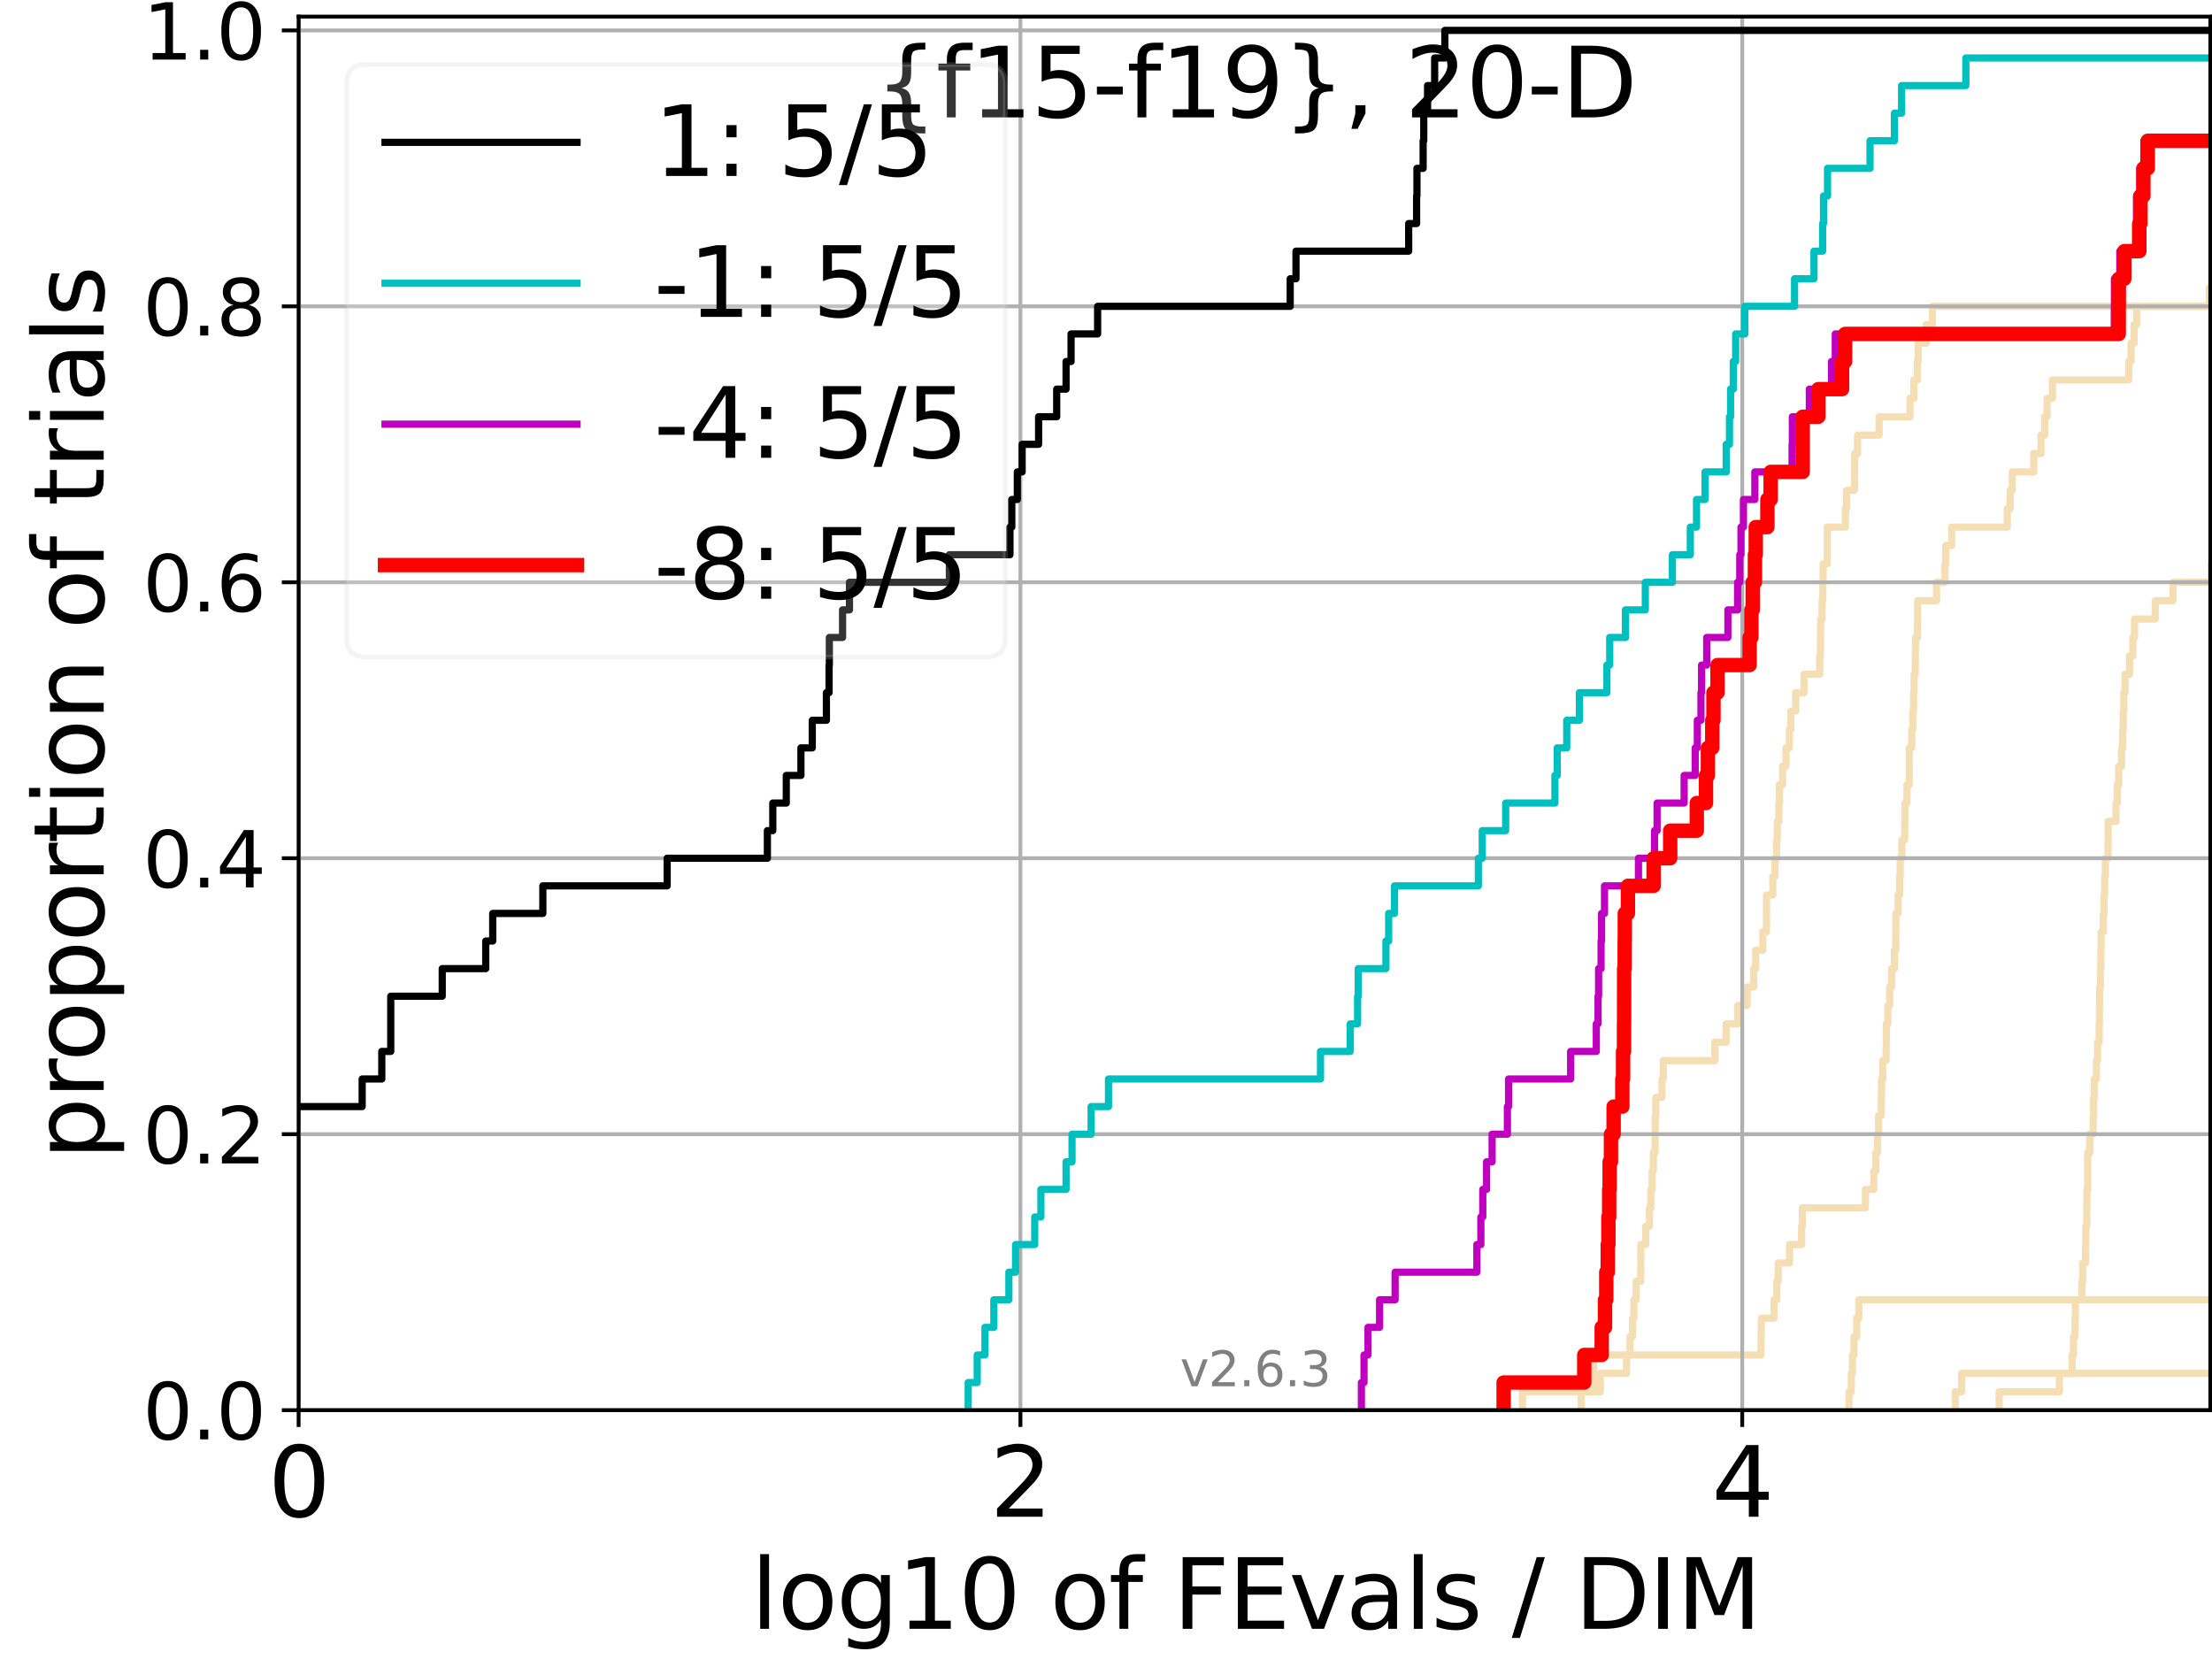 <?xml version="1.0" encoding="utf-8" standalone="no"?>
<!DOCTYPE svg PUBLIC "-//W3C//DTD SVG 1.1//EN"
  "http://www.w3.org/Graphics/SVG/1.1/DTD/svg11.dtd">
<svg xmlns:xlink="http://www.w3.org/1999/xlink" width="460.8pt" height="345.6pt" viewBox="0 0 460.8 345.6" xmlns="http://www.w3.org/2000/svg" version="1.1">
 <defs>
  <style type="text/css">*{stroke-linejoin: round; stroke-linecap: butt}</style>
 </defs>
 <g id="figure_1">
  <g id="patch_1">
   <path d="M 0 345.6 
L 460.8 345.6 
L 460.8 0 
L 0 0 
z
" style="fill: #ffffff"/>
  </g>
  <g id="axes_1">
   <g id="patch_2">
    <path d="M 62.208 293.76 
L 460.8 293.76 
L 460.8 3.456 
L 62.208 3.456 
z
" style="fill: #ffffff"/>
   </g>
   <g id="line2d_1"/>
   <g id="line2d_2"/>
   <g id="line2d_3"/>
   <g id="line2d_4"/>
   <g id="line2d_5"/>
   <g id="line2d_6"/>
   <g id="line2d_7"/>
   <g id="line2d_8"/>
   <g id="line2d_9">
    <path d="M 317.155 293.76 
L 317.155 289.928 
L 333.376 289.928 
L 333.376 286.095 
L 338.838 286.095 
L 338.838 282.263 
L 339.571 282.263 
L 339.571 278.43 
L 340.097 278.43 
L 340.097 274.598 
L 340.366 274.598 
L 340.366 270.766 
L 340.836 270.766 
L 340.836 266.933 
L 341.78 266.933 
L 341.82 259.268 
L 342.829 259.268 
L 342.829 255.436 
L 343.615 255.436 
L 343.615 251.604 
L 343.907 251.604 
L 343.907 247.771 
L 344.161 247.771 
L 344.161 243.939 
L 344.42 243.939 
L 344.42 240.106 
L 344.773 240.106 
L 344.819 232.442 
L 344.941 232.442 
L 344.941 228.609 
L 346.214 228.609 
L 346.214 224.777 
L 346.492 224.777 
L 346.492 220.944 
L 357.233 220.944 
L 357.233 217.112 
L 359.59 217.112 
L 359.59 213.28 
L 362.02 213.28 
L 362.02 209.447 
L 363.962 209.447 
L 363.962 205.615 
L 365.337 205.615 
L 365.337 201.782 
L 365.747 201.782 
L 365.747 197.95 
L 367.229 197.95 
L 367.229 194.118 
L 367.984 194.118 
L 368.001 186.453 
L 369.301 186.453 
L 369.301 182.621 
L 369.758 182.621 
L 369.758 178.788 
L 370.097 178.788 
L 370.097 174.956 
L 370.238 174.956 
L 370.238 171.123 
L 370.567 171.123 
L 370.567 167.291 
L 370.691 167.291 
L 370.691 163.459 
L 371.341 163.459 
L 371.341 159.626 
L 372.062 159.626 
L 372.062 155.794 
L 372.765 155.794 
L 372.765 151.961 
L 373.067 151.961 
L 373.067 148.129 
L 374.077 148.129 
L 374.077 144.297 
L 375.809 144.297 
L 375.809 140.464 
L 379.075 140.464 
L 379.075 136.632 
L 379.215 136.632 
L 379.288 128.967 
L 379.57 128.967 
L 379.57 125.135 
L 379.722 125.135 
L 379.811 117.47 
L 380.645 117.47 
L 380.665 109.805 
L 384.423 109.805 
L 384.423 105.973 
L 384.677 105.973 
L 384.677 102.14 
L 386.311 102.14 
L 386.384 94.475 
L 386.965 94.475 
L 386.965 90.643 
L 391.447 90.643 
L 391.447 86.811 
L 397.888 86.811 
L 397.888 82.978 
L 398.705 82.978 
L 398.705 79.146 
L 399.404 79.146 
L 399.404 75.313 
L 399.582 75.313 
L 399.582 71.481 
L 401.262 71.481 
L 401.262 67.649 
L 402.554 67.649 
L 402.554 63.816 
L 460.213 63.816 
L 460.213 59.984 
L 461.8 59.984 
L 461.8 59.984 
" clip-path="url(#p96690a4097)" style="fill: none; stroke: #f5deb3; stroke-width: 1.5; stroke-linecap: square"/>
   </g>
   <g id="line2d_10"/>
   <g id="line2d_11"/>
   <g id="line2d_12"/>
   <g id="line2d_13"/>
   <g id="line2d_14"/>
   <g id="line2d_15"/>
   <g id="line2d_16"/>
   <g id="line2d_17"/>
   <g id="line2d_18"/>
   <g id="line2d_19"/>
   <g id="line2d_20"/>
   <g id="line2d_21"/>
   <g id="line2d_22"/>
   <g id="line2d_23"/>
   <g id="line2d_24">
    <path d="M 329.397 293.76 
L 329.397 289.928 
L 332.006 289.928 
L 332.039 282.263 
L 366.827 282.263 
L 366.937 274.598 
L 369.561 274.598 
L 369.561 270.766 
L 370.148 270.766 
L 370.148 266.933 
L 370.43 266.933 
L 370.43 263.101 
L 372.793 263.101 
L 372.793 259.268 
L 375.304 259.268 
L 375.304 255.436 
L 375.455 255.436 
L 375.455 251.604 
L 388.602 251.604 
L 388.602 247.771 
L 390.356 247.771 
L 390.356 243.939 
L 390.779 243.939 
L 390.779 240.106 
L 391.114 240.106 
L 391.114 236.274 
L 391.34 236.274 
L 391.34 232.442 
L 391.884 232.442 
L 391.958 224.777 
L 392.207 224.777 
L 392.207 220.944 
L 392.897 220.944 
L 392.969 213.28 
L 393.273 213.28 
L 393.273 209.447 
L 393.648 209.447 
L 393.648 205.615 
L 394.068 205.615 
L 394.068 201.782 
L 394.649 201.782 
L 394.649 197.95 
L 394.916 197.95 
L 394.949 190.285 
L 395.413 190.285 
L 395.413 186.453 
L 395.725 186.453 
L 395.725 182.621 
L 395.838 182.621 
L 395.838 178.788 
L 396.195 178.788 
L 396.195 174.956 
L 396.777 174.956 
L 396.849 167.291 
L 397.243 167.291 
L 397.243 163.459 
L 397.729 163.459 
L 397.736 155.794 
L 398.249 155.794 
L 398.249 151.961 
L 398.472 151.961 
L 398.472 148.129 
L 398.638 148.129 
L 398.638 144.297 
L 398.751 144.297 
L 398.751 140.464 
L 398.969 140.464 
L 399.038 132.799 
L 399.435 132.799 
L 399.477 125.135 
L 403.421 125.135 
L 403.421 121.302 
L 405.157 121.302 
L 405.157 117.47 
L 405.335 117.47 
L 405.335 113.637 
L 406.583 113.637 
L 406.583 109.805 
L 418.145 109.805 
L 418.145 105.973 
L 418.742 105.973 
L 418.742 102.14 
L 419.199 102.14 
L 419.199 98.308 
L 423.66 98.308 
L 423.66 94.475 
L 425.185 94.475 
L 425.185 90.643 
L 425.935 90.643 
L 425.935 86.811 
L 426.452 86.811 
L 426.452 82.978 
L 427.551 82.978 
L 427.551 79.146 
L 443.463 79.146 
L 443.463 75.313 
L 443.936 75.313 
L 443.936 71.481 
L 444.566 71.481 
L 444.566 67.649 
L 445.118 67.649 
L 445.118 63.816 
L 461.8 63.816 
L 461.8 63.816 
" clip-path="url(#p96690a4097)" style="fill: none; stroke: #f5deb3; stroke-width: 1.5; stroke-linecap: square"/>
   </g>
   <g id="line2d_25">
    <path d="M 385.181 293.76 
L 385.181 289.928 
L 385.663 289.928 
L 385.663 286.095 
L 385.9 286.095 
L 385.9 282.263 
L 386.225 282.263 
L 386.225 278.43 
L 386.783 278.43 
L 386.783 274.598 
L 387.217 274.598 
L 387.217 270.766 
L 387.217 270.766 
L 387.217 270.766 
L 460.8 270.766 
" clip-path="url(#p96690a4097)" style="fill: none; stroke: #f5deb3; stroke-width: 1.5; stroke-linecap: square"/>
   </g>
   <g id="line2d_26">
    <path d="M 416.457 293.76 
L 416.457 289.928 
L 429.004 289.928 
L 429.004 286.095 
L 429.004 286.095 
L 429.004 286.095 
L 460.8 286.095 
" clip-path="url(#p96690a4097)" style="fill: none; stroke: #f5deb3; stroke-width: 1.5; stroke-linecap: square"/>
   </g>
   <g id="line2d_27"/>
   <g id="line2d_28">
    <path d="M 407.312 293.76 
L 407.312 289.928 
L 408.64 289.928 
L 408.64 286.095 
L 431.667 286.095 
L 431.667 282.263 
L 431.953 282.263 
L 431.953 278.43 
L 432.252 278.43 
L 432.252 274.598 
L 432.345 274.598 
L 432.345 270.766 
L 433.678 270.766 
L 433.678 266.933 
L 433.861 266.933 
L 433.861 263.101 
L 434.45 263.101 
L 434.45 259.268 
L 434.519 259.268 
L 434.519 255.436 
L 434.7 255.436 
L 434.7 251.604 
L 434.737 251.604 
L 434.737 247.771 
L 434.919 247.771 
L 434.919 243.939 
L 434.921 243.939 
L 434.921 240.106 
L 435.339 240.106 
L 435.339 236.274 
L 436.045 236.274 
L 436.045 232.442 
L 436.128 232.442 
L 436.128 228.609 
L 436.27 228.609 
L 436.27 224.777 
L 436.717 224.777 
L 436.717 220.944 
L 436.97 220.944 
L 436.97 217.112 
L 437.29 217.112 
L 437.29 213.28 
L 437.356 213.28 
L 437.356 209.447 
L 437.39 209.447 
L 437.39 205.615 
L 437.552 205.615 
L 437.552 201.782 
L 437.643 201.782 
L 437.643 197.95 
L 437.695 197.95 
L 437.695 194.118 
L 438.154 194.118 
L 438.154 190.285 
L 438.311 190.285 
L 438.311 186.453 
L 438.441 186.453 
L 438.441 182.621 
L 438.586 182.621 
L 438.586 178.788 
L 439.139 178.788 
L 439.139 174.956 
L 439.161 174.956 
L 439.161 171.123 
L 440.813 171.123 
L 440.813 167.291 
L 441.061 167.291 
L 441.061 163.459 
L 441.354 163.459 
L 441.354 159.626 
L 441.974 159.626 
L 441.974 155.794 
L 442.187 155.794 
L 442.187 151.961 
L 442.309 151.961 
L 442.309 148.129 
L 442.428 148.129 
L 442.428 144.297 
L 442.687 144.297 
L 442.687 140.464 
L 443.62 140.464 
L 443.62 136.632 
L 444.305 136.632 
L 444.305 132.799 
L 444.668 132.799 
L 444.668 128.967 
L 448.966 128.967 
L 448.966 125.135 
L 452.663 125.135 
L 452.663 121.302 
L 460.661 121.302 
L 460.661 117.47 
L 461.8 117.47 
" clip-path="url(#p96690a4097)" style="fill: none; stroke: #f5deb3; stroke-width: 1.5; stroke-linecap: square"/>
   </g>
   <g id="line2d_29"/>
   <g id="line2d_30"/>
   <g id="matplotlib.axis_1">
    <g id="xtick_1">
     <g id="line2d_31">
      <path d="M 62.208 293.76 
L 62.208 3.456 
" clip-path="url(#p96690a4097)" style="fill: none; stroke: #b0b0b0; stroke-width: 0.8; stroke-linecap: square"/>
     </g>
     <g id="line2d_32">
      <defs>
       <path id="md4d5a7dea9" d="M 0 0 
L 0 3.5 
" style="stroke: #000000; stroke-width: 0.8"/>
      </defs>
      <g>
       <use xlink:href="#md4d5a7dea9" x="62.208" y="293.76" style="stroke: #000000; stroke-width: 0.8"/>
      </g>
     </g>
     <g id="text_1">
      <!-- 0 -->
      <g transform="translate(55.846 315.957)scale(0.2 -0.2)">
       <defs>
        <path id="DejaVuSans-30" d="M 2034 4250 
Q 1547 4250 1301 3770 
Q 1056 3291 1056 2328 
Q 1056 1369 1301 889 
Q 1547 409 2034 409 
Q 2525 409 2770 889 
Q 3016 1369 3016 2328 
Q 3016 3291 2770 3770 
Q 2525 4250 2034 4250 
z
M 2034 4750 
Q 2819 4750 3233 4129 
Q 3647 3509 3647 2328 
Q 3647 1150 3233 529 
Q 2819 -91 2034 -91 
Q 1250 -91 836 529 
Q 422 1150 422 2328 
Q 422 3509 836 4129 
Q 1250 4750 2034 4750 
z
" transform="scale(0.016)"/>
       </defs>
       <use xlink:href="#DejaVuSans-30"/>
      </g>
     </g>
    </g>
    <g id="xtick_2">
     <g id="line2d_33">
      <path d="M 212.572 293.76 
L 212.572 3.456 
" clip-path="url(#p96690a4097)" style="fill: none; stroke: #b0b0b0; stroke-width: 0.8; stroke-linecap: square"/>
     </g>
     <g id="line2d_34">
      <g>
       <use xlink:href="#md4d5a7dea9" x="212.572" y="293.76" style="stroke: #000000; stroke-width: 0.8"/>
      </g>
     </g>
     <g id="text_2">
      <!-- 2 -->
      <g transform="translate(206.21 315.957)scale(0.2 -0.2)">
       <defs>
        <path id="DejaVuSans-32" d="M 1228 531 
L 3431 531 
L 3431 0 
L 469 0 
L 469 531 
Q 828 903 1448 1529 
Q 2069 2156 2228 2338 
Q 2531 2678 2651 2914 
Q 2772 3150 2772 3378 
Q 2772 3750 2511 3984 
Q 2250 4219 1831 4219 
Q 1534 4219 1204 4116 
Q 875 4013 500 3803 
L 500 4441 
Q 881 4594 1212 4672 
Q 1544 4750 1819 4750 
Q 2544 4750 2975 4387 
Q 3406 4025 3406 3419 
Q 3406 3131 3298 2873 
Q 3191 2616 2906 2266 
Q 2828 2175 2409 1742 
Q 1991 1309 1228 531 
z
" transform="scale(0.016)"/>
       </defs>
       <use xlink:href="#DejaVuSans-32"/>
      </g>
     </g>
    </g>
    <g id="xtick_3">
     <g id="line2d_35">
      <path d="M 362.937 293.76 
L 362.937 3.456 
" clip-path="url(#p96690a4097)" style="fill: none; stroke: #b0b0b0; stroke-width: 0.8; stroke-linecap: square"/>
     </g>
     <g id="line2d_36">
      <g>
       <use xlink:href="#md4d5a7dea9" x="362.937" y="293.76" style="stroke: #000000; stroke-width: 0.8"/>
      </g>
     </g>
     <g id="text_3">
      <!-- 4 -->
      <g transform="translate(356.574 315.957)scale(0.2 -0.2)">
       <defs>
        <path id="DejaVuSans-34" d="M 2419 4116 
L 825 1625 
L 2419 1625 
L 2419 4116 
z
M 2253 4666 
L 3047 4666 
L 3047 1625 
L 3713 1625 
L 3713 1100 
L 3047 1100 
L 3047 0 
L 2419 0 
L 2419 1100 
L 313 1100 
L 313 1709 
L 2253 4666 
z
" transform="scale(0.016)"/>
       </defs>
       <use xlink:href="#DejaVuSans-34"/>
      </g>
     </g>
    </g>
    <g id="text_4">
     <!-- log10 of FEvals / DIM -->
     <g transform="translate(156.431 339.313)scale(0.2 -0.2)">
      <defs>
       <path id="DejaVuSans-6c" d="M 603 4863 
L 1178 4863 
L 1178 0 
L 603 0 
L 603 4863 
z
" transform="scale(0.016)"/>
       <path id="DejaVuSans-6f" d="M 1959 3097 
Q 1497 3097 1228 2736 
Q 959 2375 959 1747 
Q 959 1119 1226 758 
Q 1494 397 1959 397 
Q 2419 397 2687 759 
Q 2956 1122 2956 1747 
Q 2956 2369 2687 2733 
Q 2419 3097 1959 3097 
z
M 1959 3584 
Q 2709 3584 3137 3096 
Q 3566 2609 3566 1747 
Q 3566 888 3137 398 
Q 2709 -91 1959 -91 
Q 1206 -91 779 398 
Q 353 888 353 1747 
Q 353 2609 779 3096 
Q 1206 3584 1959 3584 
z
" transform="scale(0.016)"/>
       <path id="DejaVuSans-67" d="M 2906 1791 
Q 2906 2416 2648 2759 
Q 2391 3103 1925 3103 
Q 1463 3103 1205 2759 
Q 947 2416 947 1791 
Q 947 1169 1205 825 
Q 1463 481 1925 481 
Q 2391 481 2648 825 
Q 2906 1169 2906 1791 
z
M 3481 434 
Q 3481 -459 3084 -895 
Q 2688 -1331 1869 -1331 
Q 1566 -1331 1297 -1286 
Q 1028 -1241 775 -1147 
L 775 -588 
Q 1028 -725 1275 -790 
Q 1522 -856 1778 -856 
Q 2344 -856 2625 -561 
Q 2906 -266 2906 331 
L 2906 616 
Q 2728 306 2450 153 
Q 2172 0 1784 0 
Q 1141 0 747 490 
Q 353 981 353 1791 
Q 353 2603 747 3093 
Q 1141 3584 1784 3584 
Q 2172 3584 2450 3431 
Q 2728 3278 2906 2969 
L 2906 3500 
L 3481 3500 
L 3481 434 
z
" transform="scale(0.016)"/>
       <path id="DejaVuSans-31" d="M 794 531 
L 1825 531 
L 1825 4091 
L 703 3866 
L 703 4441 
L 1819 4666 
L 2450 4666 
L 2450 531 
L 3481 531 
L 3481 0 
L 794 0 
L 794 531 
z
" transform="scale(0.016)"/>
       <path id="DejaVuSans-20" transform="scale(0.016)"/>
       <path id="DejaVuSans-66" d="M 2375 4863 
L 2375 4384 
L 1825 4384 
Q 1516 4384 1395 4259 
Q 1275 4134 1275 3809 
L 1275 3500 
L 2222 3500 
L 2222 3053 
L 1275 3053 
L 1275 0 
L 697 0 
L 697 3053 
L 147 3053 
L 147 3500 
L 697 3500 
L 697 3744 
Q 697 4328 969 4595 
Q 1241 4863 1831 4863 
L 2375 4863 
z
" transform="scale(0.016)"/>
       <path id="DejaVuSans-46" d="M 628 4666 
L 3309 4666 
L 3309 4134 
L 1259 4134 
L 1259 2759 
L 3109 2759 
L 3109 2228 
L 1259 2228 
L 1259 0 
L 628 0 
L 628 4666 
z
" transform="scale(0.016)"/>
       <path id="DejaVuSans-45" d="M 628 4666 
L 3578 4666 
L 3578 4134 
L 1259 4134 
L 1259 2753 
L 3481 2753 
L 3481 2222 
L 1259 2222 
L 1259 531 
L 3634 531 
L 3634 0 
L 628 0 
L 628 4666 
z
" transform="scale(0.016)"/>
       <path id="DejaVuSans-76" d="M 191 3500 
L 800 3500 
L 1894 563 
L 2988 3500 
L 3597 3500 
L 2284 0 
L 1503 0 
L 191 3500 
z
" transform="scale(0.016)"/>
       <path id="DejaVuSans-61" d="M 2194 1759 
Q 1497 1759 1228 1600 
Q 959 1441 959 1056 
Q 959 750 1161 570 
Q 1363 391 1709 391 
Q 2188 391 2477 730 
Q 2766 1069 2766 1631 
L 2766 1759 
L 2194 1759 
z
M 3341 1997 
L 3341 0 
L 2766 0 
L 2766 531 
Q 2569 213 2275 61 
Q 1981 -91 1556 -91 
Q 1019 -91 701 211 
Q 384 513 384 1019 
Q 384 1609 779 1909 
Q 1175 2209 1959 2209 
L 2766 2209 
L 2766 2266 
Q 2766 2663 2505 2880 
Q 2244 3097 1772 3097 
Q 1472 3097 1187 3025 
Q 903 2953 641 2809 
L 641 3341 
Q 956 3463 1253 3523 
Q 1550 3584 1831 3584 
Q 2591 3584 2966 3190 
Q 3341 2797 3341 1997 
z
" transform="scale(0.016)"/>
       <path id="DejaVuSans-73" d="M 2834 3397 
L 2834 2853 
Q 2591 2978 2328 3040 
Q 2066 3103 1784 3103 
Q 1356 3103 1142 2972 
Q 928 2841 928 2578 
Q 928 2378 1081 2264 
Q 1234 2150 1697 2047 
L 1894 2003 
Q 2506 1872 2764 1633 
Q 3022 1394 3022 966 
Q 3022 478 2636 193 
Q 2250 -91 1575 -91 
Q 1294 -91 989 -36 
Q 684 19 347 128 
L 347 722 
Q 666 556 975 473 
Q 1284 391 1588 391 
Q 1994 391 2212 530 
Q 2431 669 2431 922 
Q 2431 1156 2273 1281 
Q 2116 1406 1581 1522 
L 1381 1569 
Q 847 1681 609 1914 
Q 372 2147 372 2553 
Q 372 3047 722 3315 
Q 1072 3584 1716 3584 
Q 2034 3584 2315 3537 
Q 2597 3491 2834 3397 
z
" transform="scale(0.016)"/>
       <path id="DejaVuSans-2f" d="M 1625 4666 
L 2156 4666 
L 531 -594 
L 0 -594 
L 1625 4666 
z
" transform="scale(0.016)"/>
       <path id="DejaVuSans-44" d="M 1259 4147 
L 1259 519 
L 2022 519 
Q 2988 519 3436 956 
Q 3884 1394 3884 2338 
Q 3884 3275 3436 3711 
Q 2988 4147 2022 4147 
L 1259 4147 
z
M 628 4666 
L 1925 4666 
Q 3281 4666 3915 4102 
Q 4550 3538 4550 2338 
Q 4550 1131 3912 565 
Q 3275 0 1925 0 
L 628 0 
L 628 4666 
z
" transform="scale(0.016)"/>
       <path id="DejaVuSans-49" d="M 628 4666 
L 1259 4666 
L 1259 0 
L 628 0 
L 628 4666 
z
" transform="scale(0.016)"/>
       <path id="DejaVuSans-4d" d="M 628 4666 
L 1569 4666 
L 2759 1491 
L 3956 4666 
L 4897 4666 
L 4897 0 
L 4281 0 
L 4281 4097 
L 3078 897 
L 2444 897 
L 1241 4097 
L 1241 0 
L 628 0 
L 628 4666 
z
" transform="scale(0.016)"/>
      </defs>
      <use xlink:href="#DejaVuSans-6c"/>
      <use xlink:href="#DejaVuSans-6f" x="27.783"/>
      <use xlink:href="#DejaVuSans-67" x="88.965"/>
      <use xlink:href="#DejaVuSans-31" x="152.441"/>
      <use xlink:href="#DejaVuSans-30" x="216.064"/>
      <use xlink:href="#DejaVuSans-20" x="279.688"/>
      <use xlink:href="#DejaVuSans-6f" x="311.475"/>
      <use xlink:href="#DejaVuSans-66" x="372.656"/>
      <use xlink:href="#DejaVuSans-20" x="407.861"/>
      <use xlink:href="#DejaVuSans-46" x="439.648"/>
      <use xlink:href="#DejaVuSans-45" x="497.168"/>
      <use xlink:href="#DejaVuSans-76" x="560.352"/>
      <use xlink:href="#DejaVuSans-61" x="619.531"/>
      <use xlink:href="#DejaVuSans-6c" x="680.811"/>
      <use xlink:href="#DejaVuSans-73" x="708.594"/>
      <use xlink:href="#DejaVuSans-20" x="760.693"/>
      <use xlink:href="#DejaVuSans-2f" x="792.48"/>
      <use xlink:href="#DejaVuSans-20" x="826.172"/>
      <use xlink:href="#DejaVuSans-44" x="857.959"/>
      <use xlink:href="#DejaVuSans-49" x="934.961"/>
      <use xlink:href="#DejaVuSans-4d" x="964.453"/>
     </g>
    </g>
   </g>
   <g id="matplotlib.axis_2">
    <g id="ytick_1">
     <g id="line2d_37">
      <path d="M 62.208 293.76 
L 460.8 293.76 
" clip-path="url(#p96690a4097)" style="fill: none; stroke: #b0b0b0; stroke-width: 0.8; stroke-linecap: square"/>
     </g>
     <g id="line2d_38">
      <defs>
       <path id="m6120a6fbbf" d="M 0 0 
L -3.5 0 
" style="stroke: #000000; stroke-width: 0.8"/>
      </defs>
      <g>
       <use xlink:href="#m6120a6fbbf" x="62.208" y="293.76" style="stroke: #000000; stroke-width: 0.8"/>
      </g>
     </g>
     <g id="text_5">
      <!-- 0.0 -->
      <g transform="translate(29.763 299.839)scale(0.16 -0.16)">
       <defs>
        <path id="DejaVuSans-2e" d="M 684 794 
L 1344 794 
L 1344 0 
L 684 0 
L 684 794 
z
" transform="scale(0.016)"/>
       </defs>
       <use xlink:href="#DejaVuSans-30"/>
       <use xlink:href="#DejaVuSans-2e" x="63.623"/>
       <use xlink:href="#DejaVuSans-30" x="95.41"/>
      </g>
     </g>
    </g>
    <g id="ytick_2">
     <g id="line2d_39">
      <path d="M 62.208 236.274 
L 460.8 236.274 
" clip-path="url(#p96690a4097)" style="fill: none; stroke: #b0b0b0; stroke-width: 0.8; stroke-linecap: square"/>
     </g>
     <g id="line2d_40">
      <g>
       <use xlink:href="#m6120a6fbbf" x="62.208" y="236.274" style="stroke: #000000; stroke-width: 0.8"/>
      </g>
     </g>
     <g id="text_6">
      <!-- 0.2 -->
      <g transform="translate(29.763 242.353)scale(0.16 -0.16)">
       <use xlink:href="#DejaVuSans-30"/>
       <use xlink:href="#DejaVuSans-2e" x="63.623"/>
       <use xlink:href="#DejaVuSans-32" x="95.41"/>
      </g>
     </g>
    </g>
    <g id="ytick_3">
     <g id="line2d_41">
      <path d="M 62.208 178.788 
L 460.8 178.788 
" clip-path="url(#p96690a4097)" style="fill: none; stroke: #b0b0b0; stroke-width: 0.8; stroke-linecap: square"/>
     </g>
     <g id="line2d_42">
      <g>
       <use xlink:href="#m6120a6fbbf" x="62.208" y="178.788" style="stroke: #000000; stroke-width: 0.8"/>
      </g>
     </g>
     <g id="text_7">
      <!-- 0.4 -->
      <g transform="translate(29.763 184.867)scale(0.16 -0.16)">
       <use xlink:href="#DejaVuSans-30"/>
       <use xlink:href="#DejaVuSans-2e" x="63.623"/>
       <use xlink:href="#DejaVuSans-34" x="95.41"/>
      </g>
     </g>
    </g>
    <g id="ytick_4">
     <g id="line2d_43">
      <path d="M 62.208 121.302 
L 460.8 121.302 
" clip-path="url(#p96690a4097)" style="fill: none; stroke: #b0b0b0; stroke-width: 0.8; stroke-linecap: square"/>
     </g>
     <g id="line2d_44">
      <g>
       <use xlink:href="#m6120a6fbbf" x="62.208" y="121.302" style="stroke: #000000; stroke-width: 0.8"/>
      </g>
     </g>
     <g id="text_8">
      <!-- 0.6 -->
      <g transform="translate(29.763 127.381)scale(0.16 -0.16)">
       <defs>
        <path id="DejaVuSans-36" d="M 2113 2584 
Q 1688 2584 1439 2293 
Q 1191 2003 1191 1497 
Q 1191 994 1439 701 
Q 1688 409 2113 409 
Q 2538 409 2786 701 
Q 3034 994 3034 1497 
Q 3034 2003 2786 2293 
Q 2538 2584 2113 2584 
z
M 3366 4563 
L 3366 3988 
Q 3128 4100 2886 4159 
Q 2644 4219 2406 4219 
Q 1781 4219 1451 3797 
Q 1122 3375 1075 2522 
Q 1259 2794 1537 2939 
Q 1816 3084 2150 3084 
Q 2853 3084 3261 2657 
Q 3669 2231 3669 1497 
Q 3669 778 3244 343 
Q 2819 -91 2113 -91 
Q 1303 -91 875 529 
Q 447 1150 447 2328 
Q 447 3434 972 4092 
Q 1497 4750 2381 4750 
Q 2619 4750 2861 4703 
Q 3103 4656 3366 4563 
z
" transform="scale(0.016)"/>
       </defs>
       <use xlink:href="#DejaVuSans-30"/>
       <use xlink:href="#DejaVuSans-2e" x="63.623"/>
       <use xlink:href="#DejaVuSans-36" x="95.41"/>
      </g>
     </g>
    </g>
    <g id="ytick_5">
     <g id="line2d_45">
      <path d="M 62.208 63.816 
L 460.8 63.816 
" clip-path="url(#p96690a4097)" style="fill: none; stroke: #b0b0b0; stroke-width: 0.8; stroke-linecap: square"/>
     </g>
     <g id="line2d_46">
      <g>
       <use xlink:href="#m6120a6fbbf" x="62.208" y="63.816" style="stroke: #000000; stroke-width: 0.8"/>
      </g>
     </g>
     <g id="text_9">
      <!-- 0.8 -->
      <g transform="translate(29.763 69.895)scale(0.16 -0.16)">
       <defs>
        <path id="DejaVuSans-38" d="M 2034 2216 
Q 1584 2216 1326 1975 
Q 1069 1734 1069 1313 
Q 1069 891 1326 650 
Q 1584 409 2034 409 
Q 2484 409 2743 651 
Q 3003 894 3003 1313 
Q 3003 1734 2745 1975 
Q 2488 2216 2034 2216 
z
M 1403 2484 
Q 997 2584 770 2862 
Q 544 3141 544 3541 
Q 544 4100 942 4425 
Q 1341 4750 2034 4750 
Q 2731 4750 3128 4425 
Q 3525 4100 3525 3541 
Q 3525 3141 3298 2862 
Q 3072 2584 2669 2484 
Q 3125 2378 3379 2068 
Q 3634 1759 3634 1313 
Q 3634 634 3220 271 
Q 2806 -91 2034 -91 
Q 1263 -91 848 271 
Q 434 634 434 1313 
Q 434 1759 690 2068 
Q 947 2378 1403 2484 
z
M 1172 3481 
Q 1172 3119 1398 2916 
Q 1625 2713 2034 2713 
Q 2441 2713 2670 2916 
Q 2900 3119 2900 3481 
Q 2900 3844 2670 4047 
Q 2441 4250 2034 4250 
Q 1625 4250 1398 4047 
Q 1172 3844 1172 3481 
z
" transform="scale(0.016)"/>
       </defs>
       <use xlink:href="#DejaVuSans-30"/>
       <use xlink:href="#DejaVuSans-2e" x="63.623"/>
       <use xlink:href="#DejaVuSans-38" x="95.41"/>
      </g>
     </g>
    </g>
    <g id="ytick_6">
     <g id="line2d_47">
      <path d="M 62.208 6.33 
L 460.8 6.33 
" clip-path="url(#p96690a4097)" style="fill: none; stroke: #b0b0b0; stroke-width: 0.8; stroke-linecap: square"/>
     </g>
     <g id="line2d_48">
      <g>
       <use xlink:href="#m6120a6fbbf" x="62.208" y="6.33" style="stroke: #000000; stroke-width: 0.8"/>
      </g>
     </g>
     <g id="text_10">
      <!-- 1.0 -->
      <g transform="translate(29.763 12.409)scale(0.16 -0.16)">
       <use xlink:href="#DejaVuSans-31"/>
       <use xlink:href="#DejaVuSans-2e" x="63.623"/>
       <use xlink:href="#DejaVuSans-30" x="95.41"/>
      </g>
     </g>
    </g>
    <g id="text_11">
     <!-- proportion of trials -->
     <g transform="translate(21.604 241.614)rotate(-90)scale(0.2 -0.2)">
      <defs>
       <path id="DejaVuSans-70" d="M 1159 525 
L 1159 -1331 
L 581 -1331 
L 581 3500 
L 1159 3500 
L 1159 2969 
Q 1341 3281 1617 3432 
Q 1894 3584 2278 3584 
Q 2916 3584 3314 3078 
Q 3713 2572 3713 1747 
Q 3713 922 3314 415 
Q 2916 -91 2278 -91 
Q 1894 -91 1617 61 
Q 1341 213 1159 525 
z
M 3116 1747 
Q 3116 2381 2855 2742 
Q 2594 3103 2138 3103 
Q 1681 3103 1420 2742 
Q 1159 2381 1159 1747 
Q 1159 1113 1420 752 
Q 1681 391 2138 391 
Q 2594 391 2855 752 
Q 3116 1113 3116 1747 
z
" transform="scale(0.016)"/>
       <path id="DejaVuSans-72" d="M 2631 2963 
Q 2534 3019 2420 3045 
Q 2306 3072 2169 3072 
Q 1681 3072 1420 2755 
Q 1159 2438 1159 1844 
L 1159 0 
L 581 0 
L 581 3500 
L 1159 3500 
L 1159 2956 
Q 1341 3275 1631 3429 
Q 1922 3584 2338 3584 
Q 2397 3584 2469 3576 
Q 2541 3569 2628 3553 
L 2631 2963 
z
" transform="scale(0.016)"/>
       <path id="DejaVuSans-74" d="M 1172 4494 
L 1172 3500 
L 2356 3500 
L 2356 3053 
L 1172 3053 
L 1172 1153 
Q 1172 725 1289 603 
Q 1406 481 1766 481 
L 2356 481 
L 2356 0 
L 1766 0 
Q 1100 0 847 248 
Q 594 497 594 1153 
L 594 3053 
L 172 3053 
L 172 3500 
L 594 3500 
L 594 4494 
L 1172 4494 
z
" transform="scale(0.016)"/>
       <path id="DejaVuSans-69" d="M 603 3500 
L 1178 3500 
L 1178 0 
L 603 0 
L 603 3500 
z
M 603 4863 
L 1178 4863 
L 1178 4134 
L 603 4134 
L 603 4863 
z
" transform="scale(0.016)"/>
       <path id="DejaVuSans-6e" d="M 3513 2113 
L 3513 0 
L 2938 0 
L 2938 2094 
Q 2938 2591 2744 2837 
Q 2550 3084 2163 3084 
Q 1697 3084 1428 2787 
Q 1159 2491 1159 1978 
L 1159 0 
L 581 0 
L 581 3500 
L 1159 3500 
L 1159 2956 
Q 1366 3272 1645 3428 
Q 1925 3584 2291 3584 
Q 2894 3584 3203 3211 
Q 3513 2838 3513 2113 
z
" transform="scale(0.016)"/>
      </defs>
      <use xlink:href="#DejaVuSans-70"/>
      <use xlink:href="#DejaVuSans-72" x="63.477"/>
      <use xlink:href="#DejaVuSans-6f" x="102.34"/>
      <use xlink:href="#DejaVuSans-70" x="163.521"/>
      <use xlink:href="#DejaVuSans-6f" x="226.998"/>
      <use xlink:href="#DejaVuSans-72" x="288.18"/>
      <use xlink:href="#DejaVuSans-74" x="329.293"/>
      <use xlink:href="#DejaVuSans-69" x="368.502"/>
      <use xlink:href="#DejaVuSans-6f" x="396.285"/>
      <use xlink:href="#DejaVuSans-6e" x="457.467"/>
      <use xlink:href="#DejaVuSans-20" x="520.846"/>
      <use xlink:href="#DejaVuSans-6f" x="552.633"/>
      <use xlink:href="#DejaVuSans-66" x="613.814"/>
      <use xlink:href="#DejaVuSans-20" x="649.02"/>
      <use xlink:href="#DejaVuSans-74" x="680.807"/>
      <use xlink:href="#DejaVuSans-72" x="720.016"/>
      <use xlink:href="#DejaVuSans-69" x="761.129"/>
      <use xlink:href="#DejaVuSans-61" x="788.912"/>
      <use xlink:href="#DejaVuSans-6c" x="850.191"/>
      <use xlink:href="#DejaVuSans-73" x="877.975"/>
     </g>
    </g>
   </g>
   <g id="line2d_49">
    <path d="M -1 230.525 
L 75.447 230.525 
L 75.447 224.777 
L 79.534 224.777 
L 79.534 219.028 
L 81.4 219.028 
L 81.4 213.28 
L 81.4 213.28 
L 81.4 207.531 
L 92.126 207.531 
L 92.126 201.782 
L 101.191 201.782 
L 101.191 196.034 
L 102.642 196.034 
L 102.642 190.285 
L 113.083 190.285 
L 113.083 184.537 
L 138.983 184.537 
L 138.983 178.788 
L 159.859 178.788 
L 159.859 173.04 
L 160.987 173.04 
L 160.987 167.291 
L 163.795 167.291 
L 163.795 161.542 
L 166.848 161.542 
L 166.848 155.794 
L 169.211 155.794 
L 169.211 150.045 
L 172.154 150.045 
L 172.154 144.297 
L 172.712 144.297 
L 172.712 138.548 
L 172.768 138.548 
L 172.768 132.799 
L 175.521 132.799 
L 175.521 127.051 
L 176.962 127.051 
L 176.962 121.302 
L 197.77 121.302 
L 197.77 115.554 
L 210.395 115.554 
L 210.395 109.805 
L 210.777 109.805 
L 210.777 104.056 
L 211.929 104.056 
L 211.929 98.308 
L 212.93 98.308 
L 212.93 92.559 
L 216.36 92.559 
L 216.36 86.811 
L 220.131 86.811 
L 220.131 81.062 
L 222.08 81.062 
L 222.08 75.313 
L 223.124 75.313 
L 223.124 69.565 
L 228.655 69.565 
L 228.655 63.816 
L 268.773 63.816 
L 268.773 58.068 
L 269.977 58.068 
L 269.977 52.319 
L 293.456 52.319 
L 293.456 46.57 
L 295.106 46.57 
L 295.106 40.822 
L 295.177 40.822 
L 295.177 35.073 
L 296.465 35.073 
L 296.465 29.325 
L 296.595 29.325 
L 296.595 23.576 
L 297.388 23.576 
L 297.388 17.827 
L 298.864 17.827 
L 298.864 12.079 
L 300.988 12.079 
L 300.988 6.33 
L 300.988 6.33 
L 300.988 6.33 
L 460.8 6.33 
" clip-path="url(#p96690a4097)" style="fill: none; stroke: #000000; stroke-width: 1.5; stroke-linecap: square"/>
   </g>
   <g id="line2d_50">
    <path clip-path="url(#p96690a4097)" style="fill: none; stroke: #000000; stroke-width: 1.5; stroke-linecap: square"/>
   </g>
   <g id="line2d_51">
    <path d="M 201.687 293.76 
L 201.687 288.011 
L 203.569 288.011 
L 203.569 282.263 
L 205.184 282.263 
L 205.184 276.514 
L 207.035 276.514 
L 207.035 270.766 
L 210.168 270.766 
L 210.168 265.017 
L 211.561 265.017 
L 211.561 259.268 
L 215.551 259.268 
L 215.551 253.52 
L 216.836 253.52 
L 216.836 247.771 
L 222.08 247.771 
L 222.08 242.023 
L 223.325 242.023 
L 223.325 236.274 
L 227.301 236.274 
L 227.301 230.525 
L 230.919 230.525 
L 230.919 224.777 
L 275.083 224.777 
L 275.083 219.028 
L 281.285 219.028 
L 281.285 213.28 
L 282.811 213.28 
L 282.811 207.531 
L 282.949 207.531 
L 282.949 201.782 
L 288.718 201.782 
L 288.718 196.034 
L 289.29 196.034 
L 289.29 190.285 
L 290.507 190.285 
L 290.507 184.537 
L 307.967 184.537 
L 307.967 178.788 
L 308.775 178.788 
L 308.775 173.04 
L 313.659 173.04 
L 313.659 167.291 
L 323.915 167.291 
L 323.915 161.542 
L 324.402 161.542 
L 324.402 155.794 
L 326.386 155.794 
L 326.386 150.045 
L 329.015 150.045 
L 329.015 144.297 
L 334.749 144.297 
L 334.749 138.548 
L 335.333 138.548 
L 335.333 132.799 
L 338.614 132.799 
L 338.614 127.051 
L 342.748 127.051 
L 342.748 121.302 
L 348.387 121.302 
L 348.387 115.554 
L 352.124 115.554 
L 352.124 109.805 
L 353.418 109.805 
L 353.418 104.056 
L 355.193 104.056 
L 355.193 98.308 
L 359.603 98.308 
L 359.603 92.559 
L 360.285 92.559 
L 360.285 86.811 
L 360.509 86.811 
L 360.509 81.062 
L 361.072 81.062 
L 361.072 75.313 
L 361.574 75.313 
L 361.574 69.565 
L 363.484 69.565 
L 363.484 63.816 
L 373.837 63.816 
L 373.837 58.068 
L 377.887 58.068 
L 377.887 52.319 
L 379.689 52.319 
L 379.689 46.57 
L 379.869 46.57 
L 379.869 40.822 
L 380.713 40.822 
L 380.713 35.073 
L 389.563 35.073 
L 389.563 29.325 
L 394.639 29.325 
L 394.639 23.576 
L 396.133 23.576 
L 396.133 17.827 
L 409.522 17.827 
L 409.522 12.079 
L 409.522 12.079 
L 409.522 12.079 
L 460.8 12.079 
" clip-path="url(#p96690a4097)" style="fill: none; stroke: #00bfbf; stroke-width: 1.5; stroke-linecap: square"/>
   </g>
   <g id="line2d_52">
    <path clip-path="url(#p96690a4097)" style="fill: none; stroke: #00bfbf; stroke-width: 1.5; stroke-linecap: square"/>
   </g>
   <g id="line2d_53">
    <path d="M 283.603 293.76 
L 283.603 288.011 
L 284.147 288.011 
L 284.147 282.263 
L 284.979 282.263 
L 284.979 276.514 
L 287.39 276.514 
L 287.39 270.766 
L 290.627 270.766 
L 290.627 265.017 
L 307.656 265.017 
L 307.656 259.268 
L 308.492 259.268 
L 308.492 253.52 
L 308.894 253.52 
L 308.894 247.771 
L 309.679 247.771 
L 309.679 242.023 
L 310.833 242.023 
L 310.833 236.274 
L 314.018 236.274 
L 314.018 230.525 
L 314.261 230.525 
L 314.261 224.777 
L 327.189 224.777 
L 327.189 219.028 
L 332.538 219.028 
L 332.538 213.28 
L 332.901 213.28 
L 332.901 207.531 
L 333.017 207.531 
L 333.017 201.782 
L 333.53 201.782 
L 333.53 196.034 
L 333.632 196.034 
L 333.632 190.285 
L 334.251 190.285 
L 334.251 184.537 
L 341.321 184.537 
L 341.321 178.788 
L 344.667 178.788 
L 344.667 173.04 
L 345.202 173.04 
L 345.202 167.291 
L 350.838 167.291 
L 350.838 161.542 
L 353.139 161.542 
L 353.139 155.794 
L 353.586 155.794 
L 353.586 150.045 
L 354.342 150.045 
L 354.342 144.297 
L 354.465 144.297 
L 354.465 138.548 
L 355.542 138.548 
L 355.542 132.799 
L 359.951 132.799 
L 359.951 127.051 
L 361.978 127.051 
L 361.978 121.302 
L 362.426 121.302 
L 362.426 115.554 
L 362.682 115.554 
L 362.682 109.805 
L 363.194 109.805 
L 363.194 104.056 
L 365.567 104.056 
L 365.567 98.308 
L 373.321 98.308 
L 373.321 92.559 
L 373.379 92.559 
L 373.379 86.811 
L 376.918 86.811 
L 376.918 81.062 
L 381.535 81.062 
L 381.535 75.313 
L 382.322 75.313 
L 382.322 69.565 
L 440.447 69.565 
L 440.447 63.816 
L 440.473 63.816 
L 440.473 58.068 
L 441.601 58.068 
L 441.601 52.319 
L 444.912 52.319 
L 444.912 46.57 
L 445.081 46.57 
L 445.081 40.822 
L 445.786 40.822 
L 445.786 35.073 
L 446.605 35.073 
L 446.605 29.325 
L 446.605 29.325 
L 446.605 29.325 
L 460.8 29.325 
" clip-path="url(#p96690a4097)" style="fill: none; stroke: #bf00bf; stroke-width: 1.5; stroke-linecap: square"/>
   </g>
   <g id="line2d_54">
    <path clip-path="url(#p96690a4097)" style="fill: none; stroke: #bf00bf; stroke-width: 1.5; stroke-linecap: square"/>
   </g>
   <g id="line2d_55">
    <path d="M 313.233 293.76 
L 313.233 288.011 
L 330.03 288.011 
L 330.03 282.263 
L 333.664 282.263 
L 333.664 276.514 
L 334.353 276.514 
L 334.353 270.766 
L 334.618 270.766 
L 334.618 265.017 
L 334.931 265.017 
L 334.931 259.268 
L 335.06 259.268 
L 335.06 253.52 
L 335.222 253.52 
L 335.222 247.771 
L 335.314 247.771 
L 335.314 242.023 
L 335.594 242.023 
L 335.594 236.274 
L 336.147 236.274 
L 336.147 230.525 
L 337.963 230.525 
L 337.963 224.777 
L 338.112 224.777 
L 338.112 219.028 
L 338.311 219.028 
L 338.311 213.28 
L 338.332 213.28 
L 338.332 207.531 
L 338.337 207.531 
L 338.337 201.782 
L 338.451 201.782 
L 338.451 196.034 
L 338.476 196.034 
L 338.476 190.285 
L 339.128 190.285 
L 339.128 184.537 
L 344.478 184.537 
L 344.478 178.788 
L 347.935 178.788 
L 347.935 173.04 
L 353.474 173.04 
L 353.474 167.291 
L 355.389 167.291 
L 355.389 161.542 
L 355.788 161.542 
L 355.788 155.794 
L 356.692 155.794 
L 356.692 150.045 
L 356.945 150.045 
L 356.945 144.297 
L 357.788 144.297 
L 357.788 138.548 
L 364.475 138.548 
L 364.475 132.799 
L 364.841 132.799 
L 364.841 127.051 
L 365.126 127.051 
L 365.126 121.302 
L 365.582 121.302 
L 365.582 115.554 
L 365.756 115.554 
L 365.756 109.805 
L 368.18 109.805 
L 368.18 104.056 
L 368.861 104.056 
L 368.861 98.308 
L 375.53 98.308 
L 375.53 92.559 
L 375.53 92.559 
L 375.53 86.811 
L 378.793 86.811 
L 378.793 81.062 
L 383.739 81.062 
L 383.739 75.313 
L 384.366 75.313 
L 384.366 69.565 
L 441.372 69.565 
L 441.372 63.816 
L 441.39 63.816 
L 441.39 58.068 
L 442.533 58.068 
L 442.533 52.319 
L 445.663 52.319 
L 445.663 46.57 
L 445.879 46.57 
L 445.879 40.822 
L 446.509 40.822 
L 446.509 35.073 
L 447.421 35.073 
L 447.421 29.325 
L 447.421 29.325 
L 447.421 29.325 
L 460.8 29.325 
" clip-path="url(#p96690a4097)" style="fill: none; stroke: #ff0000; stroke-width: 3; stroke-linecap: square"/>
   </g>
   <g id="line2d_56">
    <path clip-path="url(#p96690a4097)" style="fill: none; stroke: #ff0000; stroke-width: 3; stroke-linecap: square"/>
   </g>
   <g id="line2d_57">
    <path d="M 460.8 293.76 
L 460.8 3.456 
" clip-path="url(#p96690a4097)" style="fill: none; stroke: #000000; stroke-width: 1.5; stroke-linecap: square"/>
   </g>
   <g id="patch_3">
    <path d="M 62.208 293.76 
L 62.208 3.456 
" style="fill: none; stroke: #000000; stroke-width: 0.8; stroke-linejoin: miter; stroke-linecap: square"/>
   </g>
   <g id="patch_4">
    <path d="M 460.8 293.76 
L 460.8 3.456 
" style="fill: none; stroke: #000000; stroke-width: 0.8; stroke-linejoin: miter; stroke-linecap: square"/>
   </g>
   <g id="patch_5">
    <path d="M 62.208 293.76 
L 460.8 293.76 
" style="fill: none; stroke: #000000; stroke-width: 0.8; stroke-linejoin: miter; stroke-linecap: square"/>
   </g>
   <g id="patch_6">
    <path d="M 62.208 3.456 
L 460.8 3.456 
" style="fill: none; stroke: #000000; stroke-width: 0.8; stroke-linejoin: miter; stroke-linecap: square"/>
   </g>
   <g id="text_12">
    <!-- {f15-f19}, 20-D -->
    <g transform="translate(182.292 24.459)scale(0.2 -0.2)">
     <defs>
      <path id="DejaVuSans-7b" d="M 3272 -594 
L 3272 -1044 
L 3078 -1044 
Q 2300 -1044 2036 -812 
Q 1772 -581 1772 109 
L 1772 856 
Q 1772 1328 1603 1509 
Q 1434 1691 991 1691 
L 800 1691 
L 800 2138 
L 991 2138 
Q 1438 2138 1605 2317 
Q 1772 2497 1772 2963 
L 1772 3713 
Q 1772 4403 2036 4633 
Q 2300 4863 3078 4863 
L 3272 4863 
L 3272 4416 
L 3059 4416 
Q 2619 4416 2484 4278 
Q 2350 4141 2350 3700 
L 2350 2925 
Q 2350 2434 2208 2212 
Q 2066 1991 1722 1913 
Q 2069 1828 2209 1606 
Q 2350 1384 2350 897 
L 2350 122 
Q 2350 -319 2484 -456 
Q 2619 -594 3059 -594 
L 3272 -594 
z
" transform="scale(0.016)"/>
      <path id="DejaVuSans-35" d="M 691 4666 
L 3169 4666 
L 3169 4134 
L 1269 4134 
L 1269 2991 
Q 1406 3038 1543 3061 
Q 1681 3084 1819 3084 
Q 2600 3084 3056 2656 
Q 3513 2228 3513 1497 
Q 3513 744 3044 326 
Q 2575 -91 1722 -91 
Q 1428 -91 1123 -41 
Q 819 9 494 109 
L 494 744 
Q 775 591 1075 516 
Q 1375 441 1709 441 
Q 2250 441 2565 725 
Q 2881 1009 2881 1497 
Q 2881 1984 2565 2268 
Q 2250 2553 1709 2553 
Q 1456 2553 1204 2497 
Q 953 2441 691 2322 
L 691 4666 
z
" transform="scale(0.016)"/>
      <path id="DejaVuSans-2d" d="M 313 2009 
L 1997 2009 
L 1997 1497 
L 313 1497 
L 313 2009 
z
" transform="scale(0.016)"/>
      <path id="DejaVuSans-39" d="M 703 97 
L 703 672 
Q 941 559 1184 500 
Q 1428 441 1663 441 
Q 2288 441 2617 861 
Q 2947 1281 2994 2138 
Q 2813 1869 2534 1725 
Q 2256 1581 1919 1581 
Q 1219 1581 811 2004 
Q 403 2428 403 3163 
Q 403 3881 828 4315 
Q 1253 4750 1959 4750 
Q 2769 4750 3195 4129 
Q 3622 3509 3622 2328 
Q 3622 1225 3098 567 
Q 2575 -91 1691 -91 
Q 1453 -91 1209 -44 
Q 966 3 703 97 
z
M 1959 2075 
Q 2384 2075 2632 2365 
Q 2881 2656 2881 3163 
Q 2881 3666 2632 3958 
Q 2384 4250 1959 4250 
Q 1534 4250 1286 3958 
Q 1038 3666 1038 3163 
Q 1038 2656 1286 2365 
Q 1534 2075 1959 2075 
z
" transform="scale(0.016)"/>
      <path id="DejaVuSans-7d" d="M 800 -594 
L 1019 -594 
Q 1456 -594 1589 -459 
Q 1722 -325 1722 122 
L 1722 897 
Q 1722 1384 1862 1606 
Q 2003 1828 2350 1913 
Q 2003 1991 1862 2212 
Q 1722 2434 1722 2925 
L 1722 3700 
Q 1722 4144 1589 4280 
Q 1456 4416 1019 4416 
L 800 4416 
L 800 4863 
L 997 4863 
Q 1775 4863 2036 4633 
Q 2297 4403 2297 3713 
L 2297 2963 
Q 2297 2497 2465 2317 
Q 2634 2138 3078 2138 
L 3272 2138 
L 3272 1691 
L 3078 1691 
Q 2634 1691 2465 1509 
Q 2297 1328 2297 856 
L 2297 109 
Q 2297 -581 2036 -812 
Q 1775 -1044 997 -1044 
L 800 -1044 
L 800 -594 
z
" transform="scale(0.016)"/>
      <path id="DejaVuSans-2c" d="M 750 794 
L 1409 794 
L 1409 256 
L 897 -744 
L 494 -744 
L 750 256 
L 750 794 
z
" transform="scale(0.016)"/>
     </defs>
     <use xlink:href="#DejaVuSans-7b"/>
     <use xlink:href="#DejaVuSans-66" x="63.623"/>
     <use xlink:href="#DejaVuSans-31" x="98.828"/>
     <use xlink:href="#DejaVuSans-35" x="162.451"/>
     <use xlink:href="#DejaVuSans-2d" x="226.074"/>
     <use xlink:href="#DejaVuSans-66" x="262.158"/>
     <use xlink:href="#DejaVuSans-31" x="297.363"/>
     <use xlink:href="#DejaVuSans-39" x="360.986"/>
     <use xlink:href="#DejaVuSans-7d" x="424.609"/>
     <use xlink:href="#DejaVuSans-2c" x="488.232"/>
     <use xlink:href="#DejaVuSans-20" x="520.02"/>
     <use xlink:href="#DejaVuSans-32" x="551.807"/>
     <use xlink:href="#DejaVuSans-30" x="615.43"/>
     <use xlink:href="#DejaVuSans-2d" x="679.053"/>
     <use xlink:href="#DejaVuSans-44" x="715.137"/>
    </g>
   </g>
   <g id="text_13">
    <!-- absolute targets -->
    <g transform="translate(62.208 609.933)scale(0.14 -0.14)">
     <defs>
      <path id="DejaVuSans-62" d="M 3116 1747 
Q 3116 2381 2855 2742 
Q 2594 3103 2138 3103 
Q 1681 3103 1420 2742 
Q 1159 2381 1159 1747 
Q 1159 1113 1420 752 
Q 1681 391 2138 391 
Q 2594 391 2855 752 
Q 3116 1113 3116 1747 
z
M 1159 2969 
Q 1341 3281 1617 3432 
Q 1894 3584 2278 3584 
Q 2916 3584 3314 3078 
Q 3713 2572 3713 1747 
Q 3713 922 3314 415 
Q 2916 -91 2278 -91 
Q 1894 -91 1617 61 
Q 1341 213 1159 525 
L 1159 0 
L 581 0 
L 581 4863 
L 1159 4863 
L 1159 2969 
z
" transform="scale(0.016)"/>
      <path id="DejaVuSans-75" d="M 544 1381 
L 544 3500 
L 1119 3500 
L 1119 1403 
Q 1119 906 1312 657 
Q 1506 409 1894 409 
Q 2359 409 2629 706 
Q 2900 1003 2900 1516 
L 2900 3500 
L 3475 3500 
L 3475 0 
L 2900 0 
L 2900 538 
Q 2691 219 2414 64 
Q 2138 -91 1772 -91 
Q 1169 -91 856 284 
Q 544 659 544 1381 
z
M 1991 3584 
L 1991 3584 
z
" transform="scale(0.016)"/>
      <path id="DejaVuSans-65" d="M 3597 1894 
L 3597 1613 
L 953 1613 
Q 991 1019 1311 708 
Q 1631 397 2203 397 
Q 2534 397 2845 478 
Q 3156 559 3463 722 
L 3463 178 
Q 3153 47 2828 -22 
Q 2503 -91 2169 -91 
Q 1331 -91 842 396 
Q 353 884 353 1716 
Q 353 2575 817 3079 
Q 1281 3584 2069 3584 
Q 2775 3584 3186 3129 
Q 3597 2675 3597 1894 
z
M 3022 2063 
Q 3016 2534 2758 2815 
Q 2500 3097 2075 3097 
Q 1594 3097 1305 2825 
Q 1016 2553 972 2059 
L 3022 2063 
z
" transform="scale(0.016)"/>
     </defs>
     <use xlink:href="#DejaVuSans-61"/>
     <use xlink:href="#DejaVuSans-62" x="61.279"/>
     <use xlink:href="#DejaVuSans-73" x="124.756"/>
     <use xlink:href="#DejaVuSans-6f" x="176.855"/>
     <use xlink:href="#DejaVuSans-6c" x="238.037"/>
     <use xlink:href="#DejaVuSans-75" x="265.82"/>
     <use xlink:href="#DejaVuSans-74" x="329.199"/>
     <use xlink:href="#DejaVuSans-65" x="368.408"/>
     <use xlink:href="#DejaVuSans-20" x="429.932"/>
     <use xlink:href="#DejaVuSans-74" x="461.719"/>
     <use xlink:href="#DejaVuSans-61" x="500.928"/>
     <use xlink:href="#DejaVuSans-72" x="562.207"/>
     <use xlink:href="#DejaVuSans-67" x="601.57"/>
     <use xlink:href="#DejaVuSans-65" x="665.047"/>
     <use xlink:href="#DejaVuSans-74" x="726.57"/>
     <use xlink:href="#DejaVuSans-73" x="765.779"/>
    </g>
   </g>
   <g id="text_14">
    <!-- v2.6.3 -->
    <g style="fill: #808080" transform="translate(245.823 288.777)scale(0.1 -0.1)">
     <defs>
      <path id="DejaVuSans-33" d="M 2597 2516 
Q 3050 2419 3304 2112 
Q 3559 1806 3559 1356 
Q 3559 666 3084 287 
Q 2609 -91 1734 -91 
Q 1441 -91 1130 -33 
Q 819 25 488 141 
L 488 750 
Q 750 597 1062 519 
Q 1375 441 1716 441 
Q 2309 441 2620 675 
Q 2931 909 2931 1356 
Q 2931 1769 2642 2001 
Q 2353 2234 1838 2234 
L 1294 2234 
L 1294 2753 
L 1863 2753 
Q 2328 2753 2575 2939 
Q 2822 3125 2822 3475 
Q 2822 3834 2567 4026 
Q 2313 4219 1838 4219 
Q 1578 4219 1281 4162 
Q 984 4106 628 3988 
L 628 4550 
Q 988 4650 1302 4700 
Q 1616 4750 1894 4750 
Q 2613 4750 3031 4423 
Q 3450 4097 3450 3541 
Q 3450 3153 3228 2886 
Q 3006 2619 2597 2516 
z
" transform="scale(0.016)"/>
     </defs>
     <use xlink:href="#DejaVuSans-76"/>
     <use xlink:href="#DejaVuSans-32" x="59.18"/>
     <use xlink:href="#DejaVuSans-2e" x="122.803"/>
     <use xlink:href="#DejaVuSans-36" x="154.59"/>
     <use xlink:href="#DejaVuSans-2e" x="218.213"/>
     <use xlink:href="#DejaVuSans-33" x="250"/>
    </g>
   </g>
   <g id="legend_1">
    <g id="patch_7">
     <path d="M 76.208 136.881 
L 205.43 136.881 
Q 209.43 136.881 209.43 132.881 
L 209.43 17.456 
Q 209.43 13.456 205.43 13.456 
L 76.208 13.456 
Q 72.208 13.456 72.208 17.456 
L 72.208 132.881 
Q 72.208 136.881 76.208 136.881 
z
" style="fill: #ffffff; opacity: 0.2; stroke: #cccccc; stroke-linejoin: miter"/>
    </g>
    <g id="line2d_58">
     <path d="M 80.208 29.653 
L 80.208 29.653 
L 100.208 29.653 
L 100.208 29.653 
L 120.208 29.653 
" style="fill: none; stroke: #000000; stroke-width: 1.5; stroke-linecap: square"/>
    </g>
    <g id="text_15">
     <!-- 1: 5/5 -->
     <g transform="translate(136.208 36.653)scale(0.2 -0.2)">
      <defs>
       <path id="DejaVuSans-3a" d="M 750 794 
L 1409 794 
L 1409 0 
L 750 0 
L 750 794 
z
M 750 3309 
L 1409 3309 
L 1409 2516 
L 750 2516 
L 750 3309 
z
" transform="scale(0.016)"/>
      </defs>
      <use xlink:href="#DejaVuSans-31"/>
      <use xlink:href="#DejaVuSans-3a" x="63.623"/>
      <use xlink:href="#DejaVuSans-20" x="97.314"/>
      <use xlink:href="#DejaVuSans-35" x="129.102"/>
      <use xlink:href="#DejaVuSans-2f" x="192.725"/>
      <use xlink:href="#DejaVuSans-35" x="226.416"/>
     </g>
    </g>
    <g id="line2d_59">
     <path d="M 80.208 59.009 
L 80.208 59.009 
L 100.208 59.009 
L 100.208 59.009 
L 120.208 59.009 
" style="fill: none; stroke: #00bfbf; stroke-width: 1.5; stroke-linecap: square"/>
    </g>
    <g id="text_16">
     <!-- -1: 5/5 -->
     <g transform="translate(136.208 66.009)scale(0.2 -0.2)">
      <use xlink:href="#DejaVuSans-2d"/>
      <use xlink:href="#DejaVuSans-31" x="36.084"/>
      <use xlink:href="#DejaVuSans-3a" x="99.707"/>
      <use xlink:href="#DejaVuSans-20" x="133.398"/>
      <use xlink:href="#DejaVuSans-35" x="165.186"/>
      <use xlink:href="#DejaVuSans-2f" x="228.809"/>
      <use xlink:href="#DejaVuSans-35" x="262.5"/>
     </g>
    </g>
    <g id="line2d_60">
     <path d="M 80.208 88.365 
L 80.208 88.365 
L 100.208 88.365 
L 100.208 88.365 
L 120.208 88.365 
" style="fill: none; stroke: #bf00bf; stroke-width: 1.5; stroke-linecap: square"/>
    </g>
    <g id="text_17">
     <!-- -4: 5/5 -->
     <g transform="translate(136.208 95.365)scale(0.2 -0.2)">
      <use xlink:href="#DejaVuSans-2d"/>
      <use xlink:href="#DejaVuSans-34" x="36.084"/>
      <use xlink:href="#DejaVuSans-3a" x="99.707"/>
      <use xlink:href="#DejaVuSans-20" x="133.398"/>
      <use xlink:href="#DejaVuSans-35" x="165.186"/>
      <use xlink:href="#DejaVuSans-2f" x="228.809"/>
      <use xlink:href="#DejaVuSans-35" x="262.5"/>
     </g>
    </g>
    <g id="line2d_61">
     <path d="M 80.208 117.722 
L 80.208 117.722 
L 100.208 117.722 
L 100.208 117.722 
L 120.208 117.722 
" style="fill: none; stroke: #ff0000; stroke-width: 3; stroke-linecap: square"/>
    </g>
    <g id="text_18">
     <!-- -8: 5/5 -->
     <g transform="translate(136.208 124.722)scale(0.2 -0.2)">
      <use xlink:href="#DejaVuSans-2d"/>
      <use xlink:href="#DejaVuSans-38" x="36.084"/>
      <use xlink:href="#DejaVuSans-3a" x="99.707"/>
      <use xlink:href="#DejaVuSans-20" x="133.398"/>
      <use xlink:href="#DejaVuSans-35" x="165.186"/>
      <use xlink:href="#DejaVuSans-2f" x="228.809"/>
      <use xlink:href="#DejaVuSans-35" x="262.5"/>
     </g>
    </g>
   </g>
  </g>
 </g>
 <defs>
  <clipPath id="p96690a4097">
   <rect x="62.208" y="3.456" width="398.592" height="290.304"/>
  </clipPath>
 </defs>
</svg>
